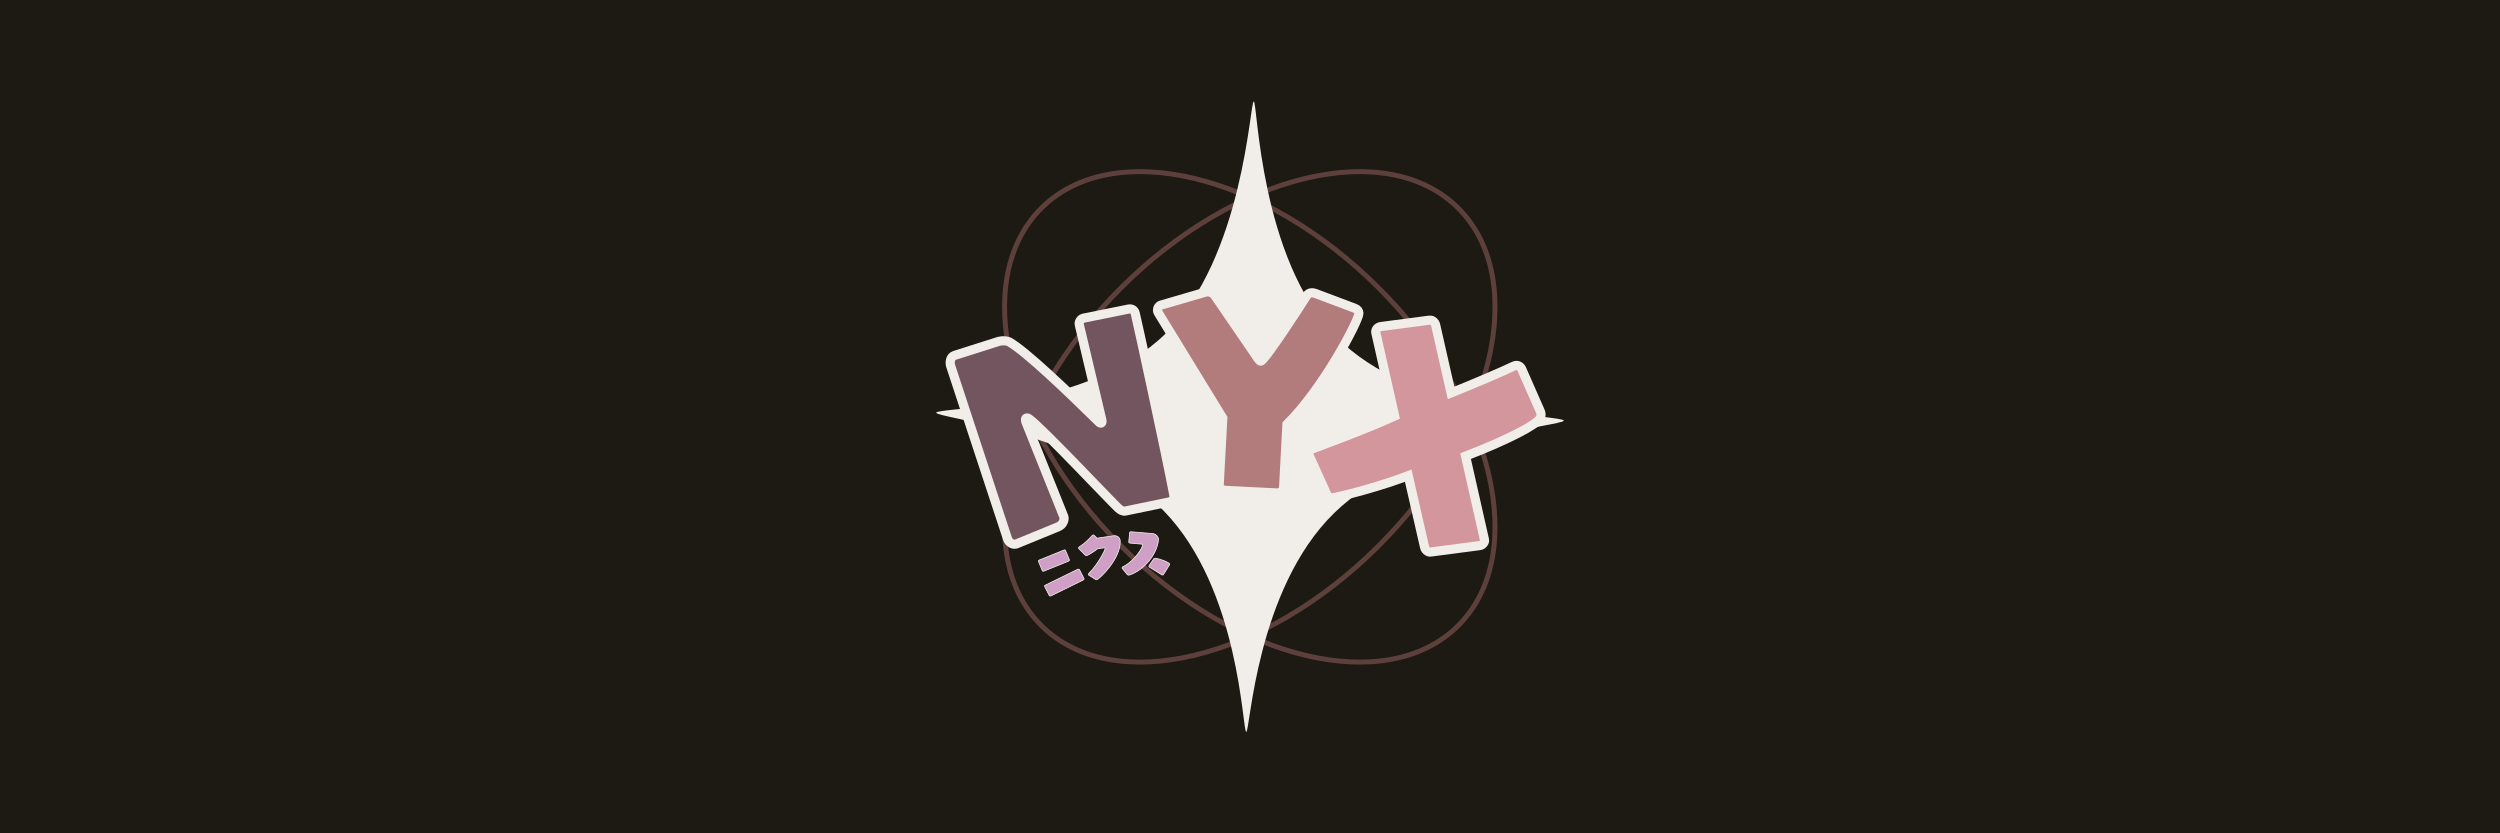 <?xml version="1.0" encoding="UTF-8" standalone="no"?>
<!-- Created with Inkscape (http://www.inkscape.org/) -->

<svg
   width="1500"
   height="500"
   viewBox="0 0 1500 500"
   version="1.1"
   id="svg1"
   xml:space="preserve"
   xmlns="http://www.w3.org/2000/svg"
   xmlns:svg="http://www.w3.org/2000/svg"><defs
     id="defs1" /><g
     id="layer1"><rect
       style="fill:#1d1913;fill-opacity:1;stroke-width:1.049"
       id="rect1"
       width="1573.171"
       height="524.39"
       x="-36.586"
       y="-12.195" /><g
       id="g10-5"
       style="opacity:0.322;fill:none;fill-opacity:1;stroke:#e39393;stroke-width:2.388;stroke-dasharray:none;stroke-opacity:1"
       transform="matrix(-1.8033706e-8,1.245,-1.245,-1.8033706e-8,1068.6,-68.6)"><ellipse
         style="fill:none;fill-opacity:1;stroke:#e39393;stroke-width:2.388;stroke-dasharray:none;stroke-opacity:1"
         id="path10-6"
         transform="rotate(45)"
         cy="2.8421709e-14"
         cx="362.039"
         ry="142.156"
         rx="87.857" /><ellipse
         style="fill:none;fill-opacity:1;stroke:#e39393;stroke-width:2.388;stroke-dasharray:none;stroke-opacity:1"
         id="ellipse10-9"
         cx="2.8421709e-14"
         cy="362.039"
         rx="87.857"
         ry="142.156"
         transform="rotate(-45)" /></g><path
       id="path11-5"
       style="fill:#f1eee9;fill-opacity:1;stroke-width:30.083;stroke-dasharray:none"
       d="m 752.258,60.863 c 2.359,0.085 3.358,93.976 49.249,141.024 45.891,47.048 136.675,47.252 136.731,50.483 0.057,3.231 -90.614,9.489 -137.662,55.38 -47.048,45.891 -50.473,131.415 -52.833,131.386 -2.36,-0.029 -3.655,-85.612 -49.546,-132.66 -45.891,-47.048 -136.378,-55.561 -136.434,-58.848 -0.056,-3.287 90.32,-1.347 137.367,-47.238 47.048,-45.891 50.768,-139.613 53.128,-139.528 z" /><path
       d="m 599.873,472.499 c 1.995,0 3.563,-1.425 3.563,-3.278 1.995,-26.506 5.843,-107.736 5.843,-111.441 0,-1.71 -0.998,-3.278 -3.278,-3.42 l -27.362,-1.71 h -0.285 c -1.71,0 -3.278,1.568 -3.278,3.278 l -1.71,58.286 c 0,1.14 -0.285,1.995 -0.855,1.995 -0.428,0 -0.855,-0.285 -1.283,-1.14 -13.396,-22.659 -30.924,-51.73 -39.475,-60.281 -0.713,-0.713 -3.563,-1.853 -5.7,-1.853 h -0.285 l -27.789,1.283 c -2.85,0.142 -3.848,3.563 -3.848,5.13 v 0.285 l 6.128,109.304 c 0.143,1.853 1.853,4.133 3.99,4.133 h 0.428 l 26.649,-3.42 c 3.563,-0.428 4.988,-3.278 4.988,-4.845 v -0.143 l -7.268,-60.708 v -0.57 c 0,-1.14 0.285,-1.71 0.998,-1.71 0.428,0 0.998,0.285 1.568,1.14 6.128,7.695 34.629,60.708 37.622,65.411 0.855,1.283 2.138,2.708 3.705,2.708 z"
       id="text1"
       style="font-size:142.508px;font-family:'FOT-Yuruka Std';-inkscape-font-specification:'FOT-Yuruka Std';fill:#72555f;stroke:#f1eee9;stroke-width:5.493"
       transform="rotate(-15)"
       aria-label="N" /><path
       d="m 766.313,295.782 c 1.995,0 3.705,-1.425 3.848,-3.278 l 1.995,-37.907 c 22.089,-21.804 43.18,-62.419 43.18,-66.551 0,-1.425 -0.713,-2.423 -2.565,-3.135 l -23.514,-8.835 c -0.855,-0.285 -1.425,-0.428 -2.138,-0.428 -1.425,0 -2.423,0.713 -3.278,1.995 -3.563,5.843 -25.224,39.047 -27.362,39.047 -0.428,0 -0.855,-0.428 -1.425,-1.14 l -26.221,-38.335 c -0.57,-0.855 -2.138,-2.138 -4.275,-2.138 -0.428,0 -0.998,0.143 -1.568,0.285 l -26.364,7.695 c -1.425,0.428 -2.138,1.71 -2.138,2.993 0,0.57 0.142,1.14 0.428,1.568 l 38.762,63.274 -2.138,39.617 v 0.285 c 0,1.853 1.568,3.278 3.42,3.42 z"
       id="text4"
       style="font-size:142.508px;font-family:'FOT-Yuruka Std';-inkscape-font-specification:'FOT-Yuruka Std';fill:#b37c7c;stroke:#f1eee9;stroke-width:5.493"
       aria-label="Y" /><path
       d="m 932.433,-160.322 c 0.998,-0.713 1.425,-1.71 1.425,-2.85 0,-0.713 -0.143,-1.283 -0.713,-1.853 l -34.772,-37.622 c 17.243,-21.376 27.362,-37.48 27.362,-41.897 0,-1.568 -0.713,-2.993 -1.995,-3.848 l -22.374,-16.388 c -0.57,-0.428 -1.425,-0.713 -2.138,-0.713 -0.998,0 -1.995,0.428 -2.708,1.425 -4.988,7.268 -14.536,19.951 -24.654,32.919 l -28.217,-30.497 c -0.713,-0.855 -1.853,-1.425 -2.993,-1.425 -0.713,0 -1.425,0.285 -1.995,0.713 l -23.229,17.814 c -0.855,0.713 -1.425,1.71 -1.425,2.708 0,0.855 0.285,1.568 0.855,2.138 l 34.629,37.48 c -10.973,15.391 -25.081,32.207 -32.919,41.755 -0.428,0.57 -0.713,1.283 -0.713,1.995 0,0.998 0.428,1.995 1.425,2.708 l 20.521,14.678 c 0.57,0.428 1.283,0.57 1.853,0.57 0.998,0 2.138,-0.428 2.993,-1.283 6.983,-6.27 21.519,-20.806 31.779,-33.489 l 29.927,32.207 c 0.713,0.855 1.853,1.283 2.85,1.283 0.713,0 1.425,-0.143 1.995,-0.713 z"
       id="text5"
       style="font-size:142.508px;font-family:'FOT-Yuruka Std';-inkscape-font-specification:'FOT-Yuruka Std';fill:#d2969c;stroke:#f1eee9;stroke-width:5.493"
       transform="rotate(30)"
       aria-label="X" /><g
       id="g8"
       transform="matrix(0.565,-0.125,0.125,0.565,130.241,227.241)"><path
         d="m 741.99,547.635 c 0.566,-0.057 1.075,-0.509 1.075,-1.075 v -0.113 l -0.622,-10.182 c -0.057,-0.566 -0.848,-1.075 -1.414,-1.075 h -0.113 l -37.729,1.81 c -0.622,0.057 -0.792,0.566 -0.792,1.244 l 0.679,10.125 c 0.057,0.622 0.566,1.131 1.188,1.131 z m -6.279,-23.984 c 0.622,0 1.188,-0.509 1.188,-1.131 l 0.113,-10.125 v -0.113 c 0,-0.622 -0.509,-1.075 -1.075,-1.075 l -27.943,-0.622 c -0.679,0 -1.188,0.453 -1.188,1.131 l -0.17,10.125 c 0,0.622 0.509,1.188 1.131,1.188 z"
         id="text6"
         style="font-size:56.565px;font-family:'FOT-Yuruka Std';-inkscape-font-specification:'FOT-Yuruka Std';fill:#cf9fc6;stroke:#f1eee9;stroke-width:0.811"
         transform="rotate(-10.882)"
         aria-label="ニ" /><path
         d="m 844.387,399.986 c 0.396,0.396 0.735,0.566 1.131,0.566 2.715,0 29.357,-15.895 32.468,-34.109 0.057,-0.339 0.113,-0.679 0.113,-1.018 0,-3.394 -2.998,-5.43 -5.317,-5.6 l -17.648,-1.358 c -2.149,-3.507 -2.545,-4.129 -3.281,-4.129 -0.396,0 -0.735,0.17 -1.018,0.396 -3.846,2.772 -9.899,6.675 -15.782,8.654 -0.509,0.17 -0.848,0.509 -0.848,1.018 0,0.226 0.113,0.566 0.339,0.905 l 4.865,7.749 c 0.396,0.566 0.848,0.735 1.414,0.735 1.244,0 5.657,-1.358 12.784,-4.469 l 6.392,0.509 c 0.679,0.057 1.075,0.339 1.075,0.792 0,1.471 -11.087,14.763 -21.891,21.551 -0.622,0.453 -0.905,0.848 -0.905,1.244 0,0.283 0.113,0.509 0.396,0.792 z"
         id="text7"
         style="font-size:56.565px;font-family:'FOT-Yuruka Std';-inkscape-font-specification:'FOT-Yuruka Std';fill:#cf9fc6;stroke:#f1eee9;stroke-width:0.811"
         aria-label="ク" /><path
         d="m 944.534,198.295 c 0.509,0.622 1.018,0.848 1.527,0.848 0.509,0 0.962,-0.17 1.471,-0.339 15.103,-5.204 28,-21.947 29.301,-35.975 0,-0.226 0.057,-0.396 0.057,-0.622 0,-3.79 -3.507,-6.052 -6.052,-6.279 l -22.569,-1.754 h -0.113 c -0.622,0 -1.131,0.453 -1.188,1.075 l -0.848,9.333 v 0.113 c 0,0.622 0.453,1.131 1.075,1.188 l 11.992,1.018 c 0.848,0.057 1.244,0.396 1.244,1.075 0,2.828 -8.485,16.687 -20.024,22.4 -0.792,0.339 -1.131,0.735 -1.131,1.188 0,0.283 0.17,0.566 0.396,0.848 z m 22.852,-9.277 c -0.226,0.283 -0.339,0.566 -0.339,0.792 0,0.453 0.396,0.735 0.848,1.018 2.828,1.697 9.333,5.713 12.388,7.693 0.283,0.17 0.679,0.339 1.018,0.339 0.396,0 0.735,-0.17 1.018,-0.622 1.471,-2.432 4.525,-7.24 5.883,-9.559 0.226,-0.396 0.396,-0.735 0.396,-1.075 0,-0.453 -0.283,-0.848 -0.848,-1.188 -6.957,-4.073 -13.858,-4.921 -14.311,-4.921 -0.509,0 -1.018,0.17 -1.414,0.735 z"
         id="text8"
         style="font-size:56.565px;font-family:'FOT-Yuruka Std';-inkscape-font-specification:'FOT-Yuruka Std';fill:#cf9fc6;stroke:#f1eee9;stroke-width:0.811"
         transform="rotate(12.748)"
         aria-label="ス" /></g></g></svg>
